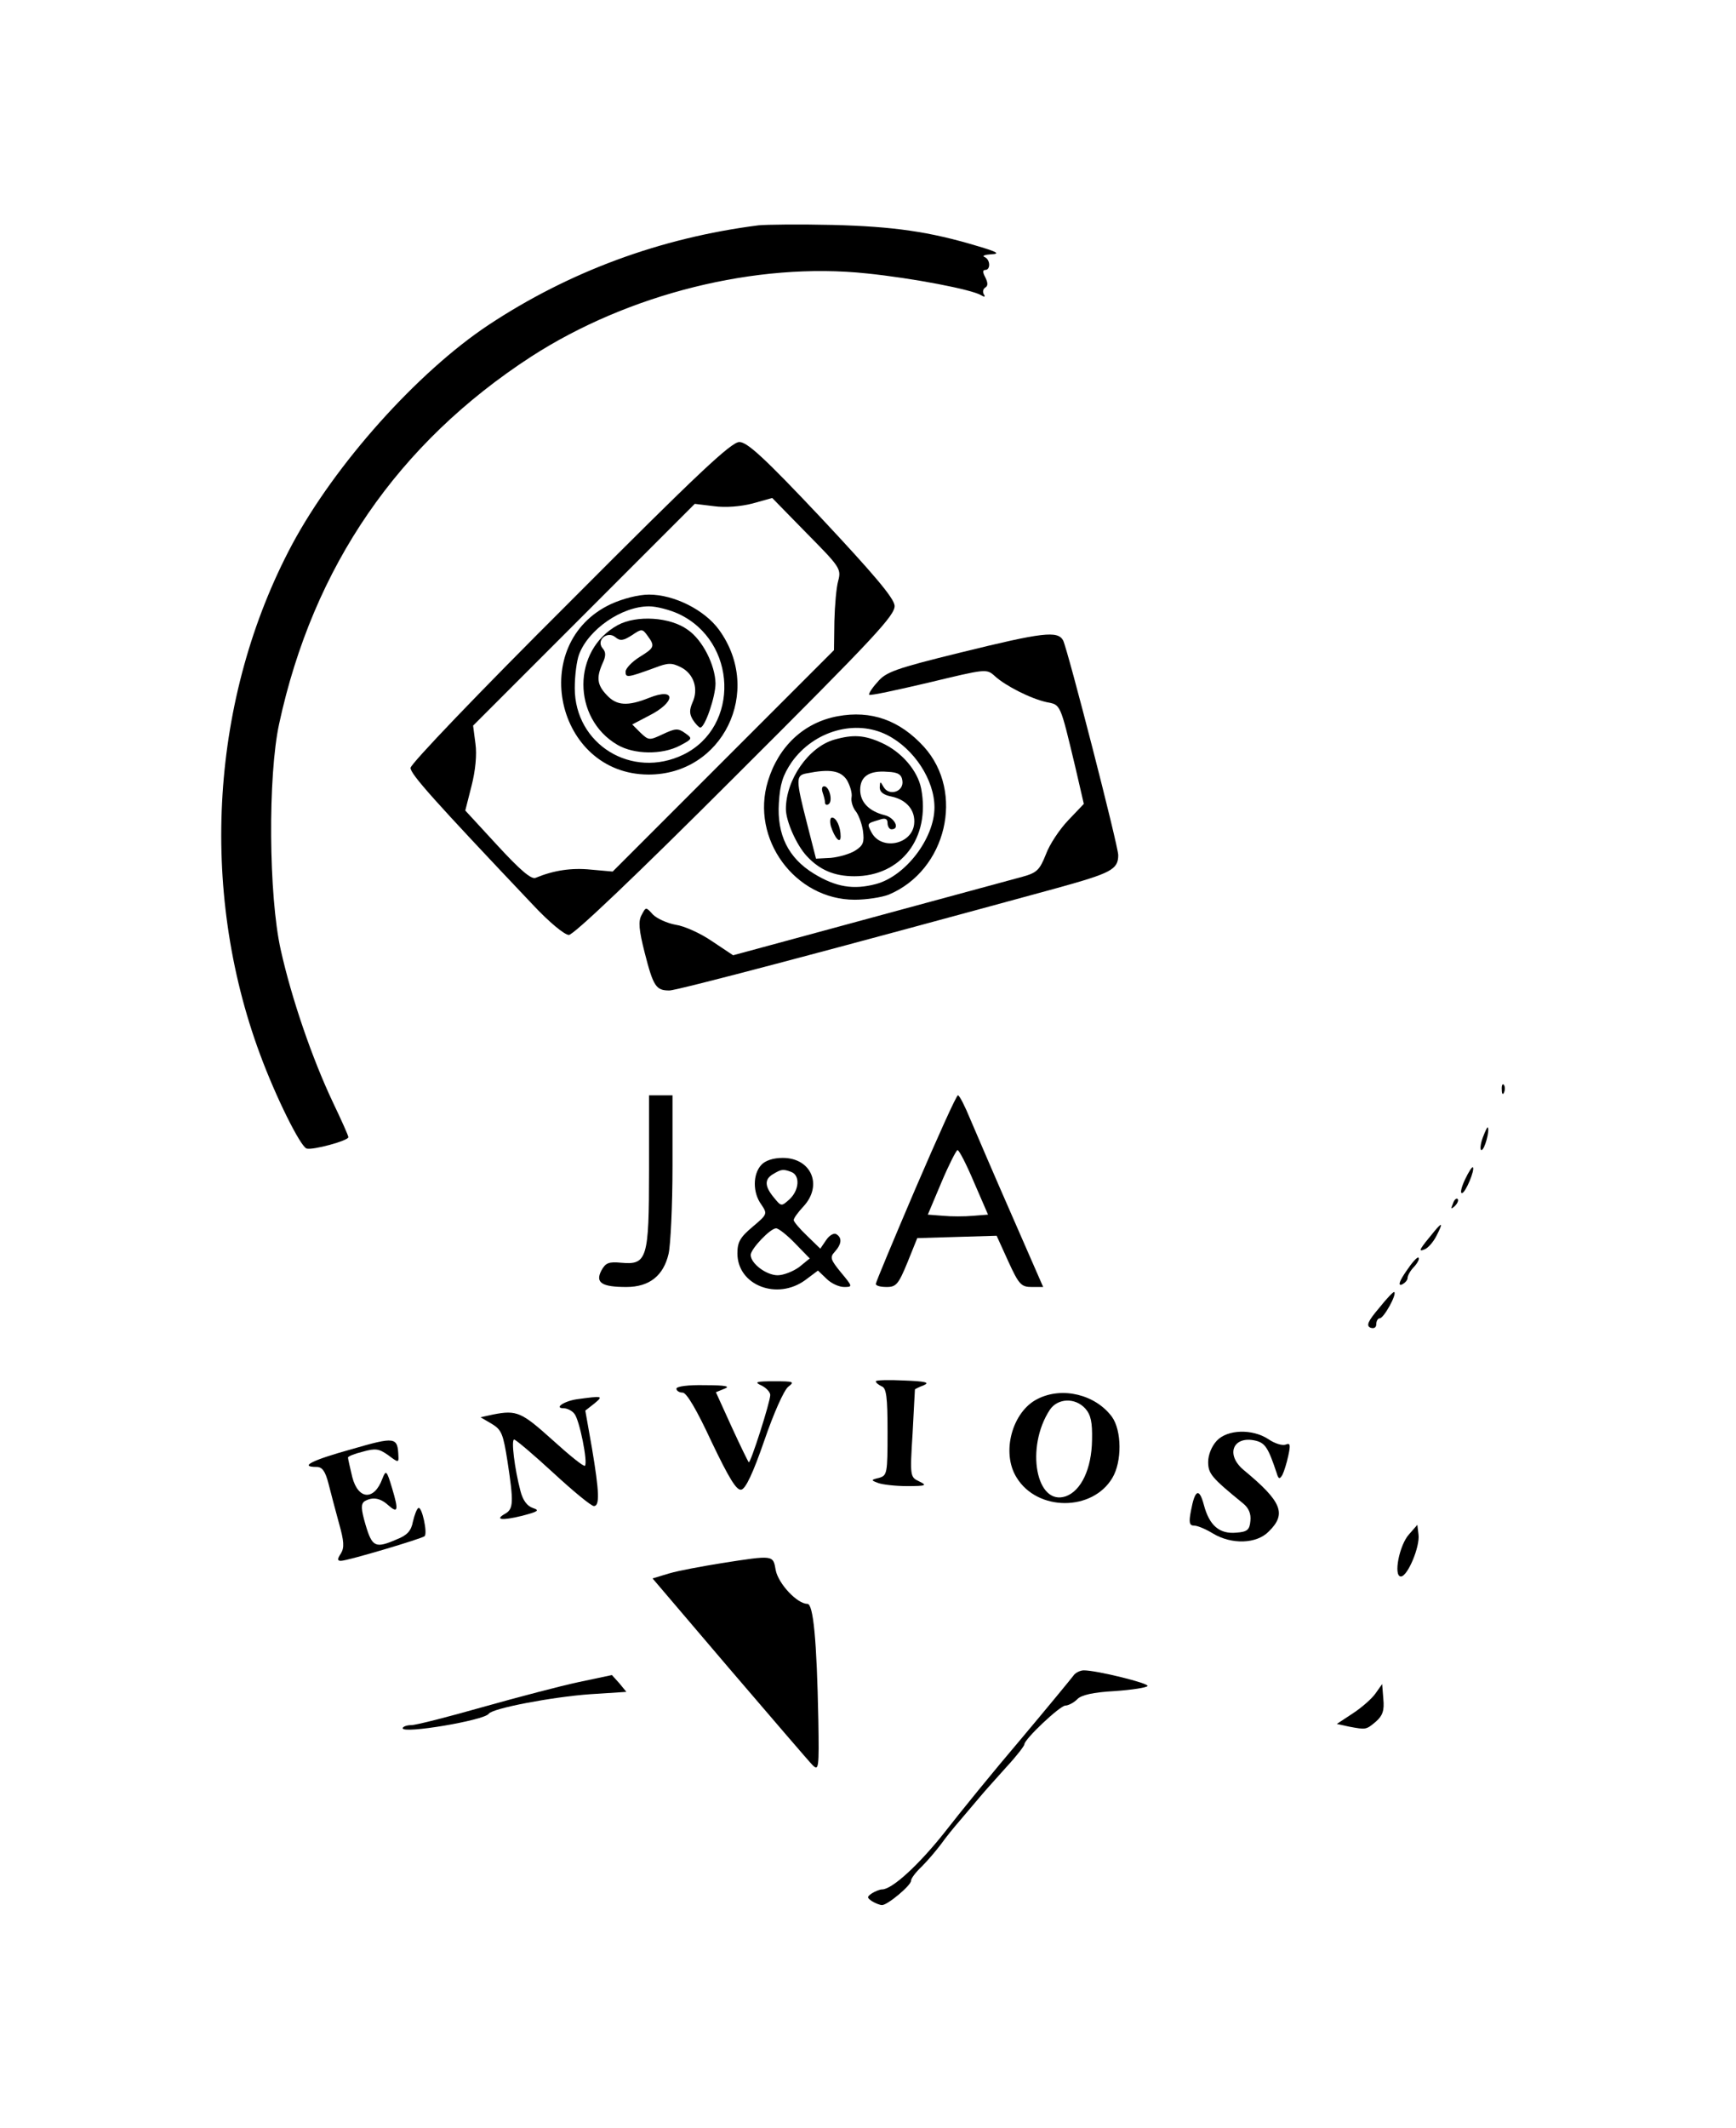 <?xml version="1.0" standalone="no"?>
<!DOCTYPE svg PUBLIC "-//W3C//DTD SVG 20010904//EN"
 "http://www.w3.org/TR/2001/REC-SVG-20010904/DTD/svg10.dtd">
<svg version="1.0" xmlns="http://www.w3.org/2000/svg"
 width="444pt" height="544pt" viewBox="0 0 444 544"
 preserveAspectRatio="xMidYMid meet">

<g transform="translate(0,544) scale(0.1,-0.1)"
fill="#000000" stroke="none">
<path d="M1940 4864 c-251 -32 -484 -118 -691 -255 -182 -121 -392 -356 -502
-561 -208 -390 -239 -880 -82 -1303 41 -111 103 -235 119 -241 15 -5 107 20
107 29 0 4 -18 44 -40 90 -52 110 -105 263 -133 389 -31 138 -33 445 -4 578
87 402 304 717 644 938 249 161 577 243 859 213 117 -12 269 -41 293 -56 8 -5
11 -4 6 3 -3 6 -2 13 4 17 7 4 7 12 0 26 -7 13 -7 19 0 19 14 0 13 27 -2 33
-7 3 1 6 17 7 24 1 16 6 -35 21 -123 37 -215 50 -370 54 -85 2 -171 1 -190 -1z"/>
<path d="M1458 3902 c-232 -231 -408 -415 -408 -425 0 -16 58 -81 312 -349 43
-46 82 -78 93 -78 12 0 169 149 428 408 357 356 407 410 405 434 -2 20 -55 82
-187 223 -146 155 -190 195 -210 195 -21 0 -109 -83 -433 -408z m686 54 c-5
-17 -9 -64 -10 -104 l-1 -74 -283 -283 -283 -283 -56 5 c-50 5 -95 -2 -141
-21 -11 -5 -40 20 -98 83 l-82 89 16 63 c10 39 14 80 10 108 l-6 46 284 284
283 283 49 -6 c30 -4 68 -1 99 7 l50 14 88 -90 c84 -85 89 -91 81 -121z"/>
<path d="M1563 3896 c-215 -100 -142 -435 95 -436 190 -1 295 213 181 370 -37
51 -115 90 -179 90 -27 0 -66 -10 -97 -24z m172 -25 c151 -70 158 -289 13
-360 -132 -64 -278 26 -278 170 0 32 5 70 11 86 24 64 109 123 179 123 19 0
53 -9 75 -19z"/>
<path d="M1580 3842 c-117 -64 -117 -238 -1 -306 43 -25 114 -26 160 -2 32 17
33 18 13 32 -18 13 -25 12 -57 -3 -34 -16 -36 -16 -57 4 l-21 21 42 22 c70 35
71 74 1 46 -55 -22 -83 -20 -108 7 -25 26 -27 45 -11 81 9 19 9 29 0 39 -17
21 13 45 33 28 12 -10 20 -9 42 5 25 17 27 17 40 -1 20 -27 18 -31 -21 -55
-19 -12 -35 -29 -35 -37 0 -16 4 -16 75 10 34 13 43 13 67 1 33 -17 45 -56 29
-90 -8 -19 -8 -29 1 -44 7 -11 16 -20 19 -20 12 0 39 79 39 113 -1 47 -33 111
-71 137 -45 33 -131 38 -179 12z"/>
<path d="M2457 3772 c-167 -41 -192 -50 -213 -76 -14 -15 -23 -30 -21 -32 2
-3 71 12 152 31 146 35 148 36 169 17 27 -25 92 -58 133 -67 36 -7 34 -2 73
-165 l22 -95 -40 -42 c-22 -23 -48 -62 -57 -87 -16 -40 -23 -47 -59 -57 -22
-6 -129 -35 -236 -64 -107 -29 -265 -72 -350 -95 l-155 -42 -54 36 c-29 20
-71 39 -93 42 -22 4 -48 16 -58 26 -18 20 -18 20 -29 -1 -9 -16 -7 -38 8 -97
22 -86 29 -96 63 -96 20 0 425 107 992 262 137 38 156 47 156 84 0 24 -129
525 -141 549 -14 25 -51 21 -262 -31z"/>
<path d="M2142 3609 c-86 -16 -151 -77 -178 -166 -45 -147 69 -303 222 -303
30 0 69 6 87 13 148 62 195 262 90 378 -62 68 -135 94 -221 78z m127 -48 c69
-35 121 -115 121 -185 0 -79 -74 -176 -150 -196 -57 -15 -102 -8 -159 27 -65
40 -94 99 -89 180 3 49 10 71 33 105 57 80 163 110 244 69z"/>
<path d="M2133 3549 c-65 -19 -123 -102 -123 -177 0 -31 27 -92 53 -120 33
-36 71 -52 122 -52 120 0 195 98 171 224 -9 46 -50 94 -101 117 -44 20 -73 22
-122 8z m33 -103 c8 -14 14 -33 12 -44 -2 -10 3 -26 10 -35 7 -8 16 -31 19
-50 4 -30 1 -38 -19 -51 -14 -9 -42 -17 -63 -19 l-38 -2 -23 90 c-29 113 -29
123 -1 128 60 12 87 7 103 -17z m142 -2 c4 -28 -34 -40 -48 -16 -9 16 -9 15
-10 -1 0 -12 10 -19 29 -23 40 -8 63 -36 59 -71 -6 -52 -84 -68 -109 -21 -12
23 -12 23 19 32 16 6 22 3 22 -8 0 -9 5 -16 10 -16 23 0 8 30 -17 36 -40 10
-63 33 -63 65 0 34 23 50 70 46 27 -1 36 -7 38 -23z"/>
<path d="M2104 3414 c3 -9 6 -20 6 -25 0 -6 4 -8 9 -5 12 8 2 46 -11 46 -6 0
-7 -7 -4 -16z"/>
<path d="M2125 3328 c10 -31 25 -47 25 -26 0 24 -11 48 -22 48 -5 0 -6 -10 -3
-22z"/>
<path d="M3841 2654 c0 -11 3 -14 6 -6 3 7 2 16 -1 19 -3 4 -6 -2 -5 -13z"/>
<path d="M1660 2447 c0 -225 -5 -241 -71 -235 -32 3 -40 0 -51 -20 -16 -31 1
-42 64 -42 59 0 95 29 108 85 5 22 10 122 10 223 l0 182 -30 0 -30 0 0 -193z"/>
<path d="M2342 2403 c-56 -131 -102 -241 -102 -245 0 -5 12 -8 28 -8 24 0 30
7 53 63 l25 62 102 3 101 3 30 -66 c27 -59 33 -65 60 -65 l29 0 -80 183 c-44
100 -91 210 -106 245 -14 34 -28 62 -32 62 -4 0 -52 -107 -108 -237z m149 15
l36 -83 -38 -3 c-22 -2 -56 -2 -77 0 l-39 3 35 83 c19 45 38 82 41 82 4 0 23
-37 42 -82z"/>
<path d="M3792 2531 c-6 -17 -7 -31 -3 -31 8 0 22 52 16 58 -1 2 -7 -11 -13
-27z"/>
<path d="M1947 2462 c-22 -24 -22 -71 0 -101 16 -24 16 -25 -22 -57 -32 -27
-39 -39 -39 -68 0 -82 102 -121 174 -68 l32 24 22 -21 c12 -12 32 -21 45 -21
22 0 22 1 -8 37 -27 33 -29 39 -16 53 18 20 19 36 4 45 -6 4 -18 -3 -26 -15
l-15 -22 -34 33 c-19 18 -34 36 -34 40 0 5 11 20 25 35 50 54 20 124 -53 124
-25 0 -45 -7 -55 -18z m77 -18 c23 -9 20 -47 -5 -70 -21 -19 -21 -18 -40 5
-24 29 -24 47 -1 60 20 12 25 13 46 5z m10 -183 l37 -38 -27 -22 c-15 -11 -40
-21 -55 -21 -29 0 -69 30 -69 52 0 15 50 68 65 68 6 0 28 -17 49 -39z"/>
<path d="M3747 2425 c-9 -19 -13 -35 -8 -35 9 0 34 60 28 66 -2 2 -11 -12 -20
-31z"/>
<path d="M3716 2363 c-6 -14 -5 -15 5 -6 7 7 10 15 7 18 -3 3 -9 -2 -12 -12z"/>
<path d="M3669 2293 c-39 -47 -43 -54 -26 -47 9 3 23 19 31 35 17 33 15 36 -5
12z"/>
<path d="M3597 2191 c-18 -26 -22 -38 -12 -35 8 4 15 11 15 17 0 6 7 19 17 29
9 10 14 20 11 23 -3 3 -17 -13 -31 -34z"/>
<path d="M3527 2096 c-29 -34 -33 -45 -22 -50 9 -3 15 0 15 9 0 8 4 15 9 15
10 0 44 61 37 67 -2 2 -19 -16 -39 -41z"/>
<path d="M2240 1909 c0 -4 7 -9 15 -13 12 -4 15 -27 15 -117 0 -106 -1 -111
-22 -117 -21 -5 -21 -6 -2 -13 10 -4 44 -8 74 -8 49 0 52 2 31 12 -23 11 -24
12 -17 122 3 60 6 111 6 113 0 1 10 6 23 11 16 7 3 10 -51 12 -39 2 -72 1 -72
-2z"/>
<path d="M1948 1898 c12 -6 22 -17 22 -24 0 -18 -51 -177 -55 -172 -2 2 -22
43 -44 91 l-40 88 22 9 c16 6 3 9 -50 9 -43 1 -73 -3 -73 -9 0 -5 7 -10 16
-10 10 0 36 -44 74 -126 45 -94 64 -125 76 -122 11 2 30 42 59 126 24 70 50
128 61 137 17 13 14 14 -36 14 -47 0 -52 -2 -32 -11z"/>
<path d="M2654 1864 c-65 -32 -94 -137 -54 -201 53 -87 194 -87 245 -1 25 42
24 121 -1 156 -42 57 -127 78 -190 46z m122 -25 c14 -16 18 -35 17 -80 -1 -74
-28 -130 -67 -144 -76 -26 -104 125 -41 221 20 30 65 32 91 3z"/>
<path d="M1475 1863 c-33 -5 -59 -23 -33 -23 8 0 21 -6 27 -14 13 -15 35 -125
27 -133 -3 -3 -40 27 -83 66 -79 71 -91 77 -152 65 l-32 -7 29 -17 c25 -15 29
-26 40 -96 16 -104 15 -121 -5 -133 -29 -16 -11 -19 42 -6 42 11 46 14 28 20
-15 5 -26 20 -32 44 -15 57 -24 131 -16 131 4 0 49 -38 100 -85 51 -47 97 -85
104 -85 15 0 14 35 -5 148 l-17 96 23 18 c24 20 22 20 -45 11z"/>
<path d="M3112 1757 c-13 -14 -22 -36 -22 -54 0 -30 8 -40 89 -106 15 -12 21
-27 19 -45 -2 -23 -8 -28 -36 -30 -43 -4 -69 18 -83 71 -12 45 -23 39 -33 -15
-6 -30 -4 -38 8 -38 9 0 30 -9 48 -20 48 -29 112 -27 143 5 46 45 34 76 -64
157 -48 40 -27 89 31 75 24 -6 32 -19 53 -82 5 -17 8 -17 15 -5 4 8 11 30 15
49 6 28 5 33 -7 28 -9 -3 -28 3 -44 14 -41 27 -105 25 -132 -4z"/>
<path d="M898 1735 c-101 -28 -134 -45 -88 -45 14 0 22 -11 30 -42 6 -24 18
-69 27 -102 13 -46 14 -62 5 -77 -10 -15 -9 -19 0 -19 17 0 208 57 214 63 8 8
-7 77 -16 72 -4 -2 -10 -18 -14 -35 -4 -23 -15 -35 -41 -45 -55 -24 -63 -20
-80 37 -12 41 -12 53 -3 60 20 12 40 9 60 -9 26 -23 28 -15 11 42 -14 47 -16
48 -25 25 -21 -57 -62 -54 -77 4 -6 25 -11 47 -11 50 0 3 17 10 38 15 32 9 41
8 65 -9 25 -19 27 -19 26 -3 -2 50 -7 51 -121 18z"/>
<path d="M3604 1518 c-25 -27 -41 -108 -21 -108 17 0 49 76 45 107 l-3 25 -21
-24z"/>
<path d="M1845 1444 c-49 -8 -109 -19 -133 -26 l-43 -13 196 -230 c108 -126
204 -238 213 -247 16 -16 17 -9 15 115 -4 207 -13 297 -28 297 -26 0 -74 51
-81 86 -7 39 -4 39 -139 18z"/>
<path d="M2745 1156 c-6 -8 -66 -81 -135 -163 -69 -81 -156 -188 -194 -237
-65 -82 -134 -146 -160 -146 -6 0 -18 -5 -26 -10 -13 -9 -13 -11 0 -20 8 -5
20 -10 26 -10 14 0 74 50 74 62 0 6 12 22 28 37 15 15 37 41 49 57 12 17 34
44 48 60 14 16 36 43 50 59 14 17 46 52 70 79 25 27 45 53 45 57 0 13 91 99
105 99 7 0 21 7 30 16 10 11 41 18 96 21 44 3 82 9 84 13 4 7 -130 40 -163 40
-9 0 -22 -6 -27 -14z"/>
<path d="M1480 1140 c-47 -10 -157 -39 -246 -64 -88 -25 -170 -46 -182 -46
-12 0 -22 -4 -22 -8 0 -15 208 20 220 37 9 14 162 43 259 50 l93 6 -18 22 -19
21 -85 -18z"/>
<path d="M3518 1111 c-9 -13 -35 -36 -58 -51 l-41 -27 32 -7 c43 -8 43 -8 68
13 17 15 22 28 19 58 l-3 38 -17 -24z"/>
</g>
</svg>
